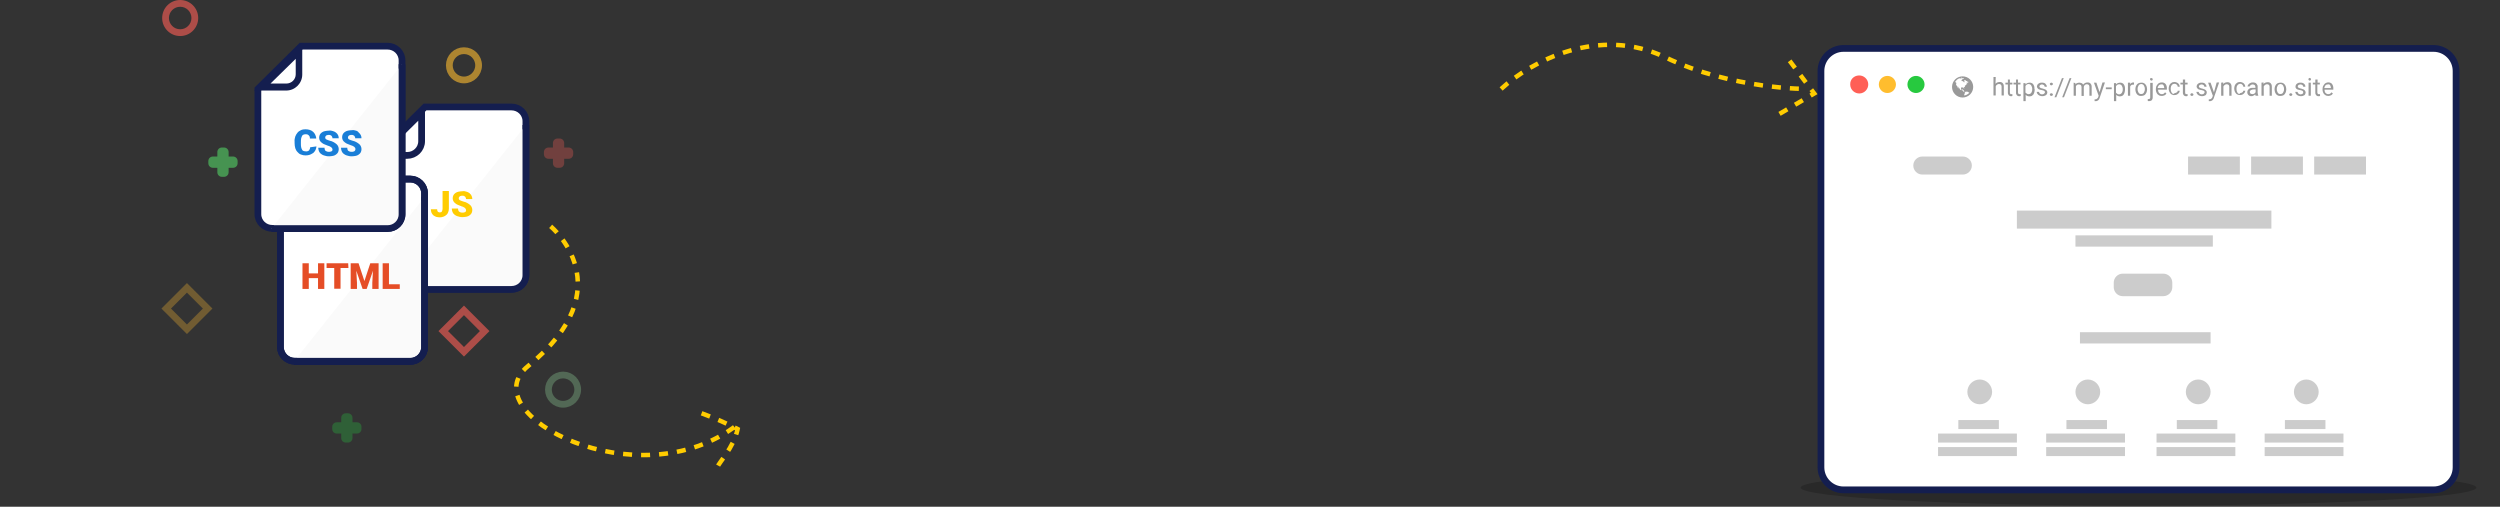 <?xml version="1.0" encoding="UTF-8"?>
<svg width="1110px" height="225px" viewBox="0 0 1110 225" version="1.1" xmlns="http://www.w3.org/2000/svg" xmlns:xlink="http://www.w3.org/1999/xlink">
<rect x="0" y="0" width="1110" height="225" fill="#333333" stroke="none"/>
<g id="Page-1" stroke="none" stroke-width="1" fill="none" fill-rule="evenodd">
<g id="hosting-publish" transform="translate(72, 0)">
<g id="Icons">
<g id="Icon_-_HTML_copy" transform="translate(96, 47)">
<path d="M20.7,0.5 L59.1,0.5 C62.6,0.5 65.5,3.3 65.5,6.8 L65.5,6.8 L65.5,75.1 C65.5,78.6 62.6,81.4 59.1,81.4 L59.1,81.4 L7.9,81.4 C4.4,81.4 1.5,78.6 1.5,75.1 L1.5,75.1 L1.5,19.5 L20.7,0.5 L20.7,0.5 Z" id="Bg" stroke="#141E4F" stroke-width="3" fill="#FFFFFF"></path>
<path d="M65.5,8.5 L65.5,75.2 C65.5,78.7 62.6,81.5 59.1,81.5 L59.1,81.5 L7.5,81.5" id="Shadow" stroke="#141E4F" stroke-width="3" fill="#FAFAFA"></path>
<path d="M19.2,3 L0,22 L12.8,22 C16.3,22 19.2,19.2 19.2,15.7 L19.2,15.7 L19.2,3 L19.2,3 Z" id="Corner" stroke="#141E4F" stroke-width="3" fill="#FFFFFF"></path>
<path d="M28.5,45.7 C28.5,46.1 28.4,46.5 28.2,46.9 C28,47.2 27.7,47.3 27.3,47.3 C27.1,47.3 27,47.3 26.8,47.2 C26.7,47.2 26.5,47.1 26.4,47 C26.3,46.9 26.2,46.7 26.2,46.6 C26.1,46.4 26.1,46.1 26.1,45.9 L23.3,45.9 C23.3,46.4 23.4,47 23.6,47.5 C23.8,47.9 24.1,48.3 24.4,48.6 C24.8,48.9 25.2,49.1 25.7,49.3 C26.2,49.4 26.8,49.5 27.3,49.5 C27.8,49.5 28.4,49.4 28.9,49.2 C29.4,49 29.8,48.8 30.2,48.4 C30.6,48.1 30.8,47.7 31,47.2 C31.2,46.7 31.3,46.2 31.3,45.6 L31.3,37.8 L28.5,37.8 L28.5,45.7 L28.5,45.7 L28.5,45.7 Z M38.9,46.7 C38.8,46.8 38.8,47 38.6,47.1 C38.5,47.2 38.3,47.3 38.1,47.3 C37.9,47.4 37.7,47.4 37.4,47.4 C37.1,47.4 36.8,47.4 36.5,47.3 C36.3,47.2 36.1,47.1 35.9,47 C35.7,46.9 35.6,46.7 35.5,46.4 C35.4,46.1 35.4,45.8 35.4,45.6 L32.6,45.6 C32.6,46 32.7,46.4 32.8,46.8 C32.9,47.2 33.1,47.5 33.3,47.8 C33.5,48.1 33.8,48.3 34.1,48.5 C34.4,48.7 34.7,48.9 35.1,49 C35.5,49.1 35.8,49.2 36.2,49.3 C36.6,49.4 37,49.4 37.4,49.4 C38,49.4 38.6,49.3 39.2,49.2 C39.7,49.1 40.1,48.9 40.5,48.6 C40.9,48.3 41.2,48 41.4,47.6 C41.6,47.2 41.7,46.7 41.7,46.2 C41.7,45.8 41.6,45.3 41.4,44.9 C41.2,44.5 41,44.2 40.6,43.9 C40.2,43.6 39.8,43.3 39.4,43.1 C38.9,42.8 38.3,42.6 37.8,42.5 C37.5,42.4 37.2,42.3 36.9,42.2 C36.7,42.1 36.4,42 36.2,41.9 C36,41.8 35.9,41.7 35.8,41.5 C35.7,41.4 35.7,41.2 35.7,41 C35.7,40.8 35.7,40.7 35.8,40.6 C35.9,40.5 36,40.3 36.1,40.2 C36.3,40.1 36.4,40 36.6,40 C36.8,39.9 37.1,39.9 37.3,39.9 C37.5,39.9 37.8,39.9 38,40 C38.2,40.1 38.4,40.2 38.5,40.3 C38.6,40.4 38.7,40.6 38.8,40.8 C38.9,41 38.9,41.2 38.9,41.4 L41.7,41.4 C41.7,40.4 41.3,39.5 40.5,38.8 C40.1,38.5 39.6,38.2 39.1,38.1 C38.5,37.9 38,37.8 37.4,37.9 C36.8,37.9 36.2,38 35.6,38.1 C35.1,38.2 34.6,38.4 34.2,38.7 C33.8,39 33.5,39.3 33.3,39.7 C33.1,40.1 33,40.6 33,41 C33,41.5 33.1,41.9 33.3,42.3 C33.5,42.7 33.8,43 34.2,43.3 C34.6,43.6 35,43.9 35.4,44 C35.9,44.2 36.4,44.4 36.9,44.6 C37.3,44.7 37.6,44.8 37.9,45 C38.1,45.1 38.3,45.2 38.5,45.4 C38.6,45.5 38.7,45.7 38.8,45.8 C38.9,46 38.9,46.1 38.9,46.3 C39,46.4 38.9,46.5 38.9,46.7 L38.9,46.7 Z" id="JS" fill="#FFCC01"></path>
</g>
<g id="Icon_-_HTML" transform="translate(52, 79)">
<path d="M19.7,0.5 L58.1,0.5 C61.6,0.5 64.5,3.3 64.5,6.8 L64.5,6.8 L64.5,75.1 C64.5,78.6 61.6,81.4 58.1,81.4 L58.1,81.4 L6.9,81.4 C3.4,81.4 0.5,78.6 0.5,75.1 L0.5,75.1 L0.5,19.5 L19.7,0.5 L19.7,0.5 Z" id="Bg-2" stroke="#141E4F" stroke-width="3" fill="#FFFFFF"></path>
<path d="M64.5,8.5 L64.5,75.2 C64.5,78.7 61.6,81.5 58.1,81.5 L58.1,81.5 L6.5,81.5" id="Shadow-2" stroke="#141E4F" stroke-width="3" fill="#FAFAFA"></path>
<path d="M19.7,0.5 L58.1,0.5 C61.6,0.5 64.5,3.3 64.5,6.8 L64.5,6.8 L64.5,75.1 C64.5,78.6 61.6,81.4 58.1,81.4 L58.1,81.4 L6.9,81.4 C3.4,81.4 0.5,78.6 0.5,75.1 L0.5,75.1 L0.5,19.5 L19.7,0.5 L19.7,0.5 Z" id="Border" stroke="#141E4F" stroke-width="3"></path>
<path d="M19.2,0 L0,19 L12.8,19 C16.3,19 19.2,16.2 19.2,12.7 L19.2,12.7 L19.2,0 L19.2,0 Z" id="Corner-2" stroke="#141E4F" stroke-width="3" fill="#FFFFFF"></path>
<path d="M20,37.9 L17.2,37.9 L17.2,42.4 L13.1,42.4 L13.1,37.9 L10.3,37.9 L10.3,49.3 L13.1,49.3 L13.1,44.5 L17.2,44.5 L17.2,49.3 L20,49.3 L20,37.9 L20,37.9 L20,37.9 Z M30.6,37.9 L21,37.9 L21,40 L24.4,40 L24.4,49.2 L27.2,49.2 L27.2,40 L30.7,40 L30.6,37.9 L30.6,37.9 L30.6,37.9 Z M31.7,37.9 L31.7,49.3 L34.5,49.3 L34.5,46.6 L34.2,41.2 L37,49.3 L38.8,49.3 L41.6,41.2 L41.3,46.6 L41.3,49.3 L44.1,49.3 L44.1,37.9 L40.4,37.9 L37.8,45.8 L35.2,37.9 L31.7,37.9 L31.7,37.9 Z M48.7,37.9 L45.9,37.9 L45.9,49.3 L53.5,49.3 L53.5,47.2 L48.7,47.2 L48.7,37.9 L48.7,37.9 L48.7,37.9 Z" id="HTML" fill="#E54D26"></path>
</g>
<g id="Icon_-_HTML_copy_2" transform="translate(40, 18)">
<path d="M21.7,2.5 L60.1,2.5 C63.6,2.5 66.5,5.3 66.5,8.8 L66.5,8.8 L66.5,77.1 C66.5,80.6 63.6,83.4 60.1,83.4 L60.1,83.4 L8.9,83.4 C5.4,83.4 2.5,80.6 2.5,77.1 L2.5,77.1 L2.5,21.5 L21.7,2.5 L21.7,2.5 Z" id="Bg-3" stroke="#141E4F" stroke-width="3" fill="#FFFFFF"></path>
<path d="M66.5,10.5 L66.5,77.2 C66.5,80.7 63.6,83.5 60.1,83.5 L60.1,83.5 L8.5,83.5" id="Shadow-3" stroke="#141E4F" stroke-width="3" fill="#FAFAFA"></path>
<g id="Corner-3">
<path d="M4.5,20.7 L20.8,4.6 L20.8,15.2 C20.8,18.3 18.3,20.8 15.2,20.8 L4.5,20.8 L4.5,20.7 Z" id="Shape" fill="#FFFFFF"></path>
<path d="M19.3,8.1 L19.3,15 L19.3,15 C19.3,17.3 17.4,19.1 15.1,19.1 L8.1,19.1 L19.3,8.1 L19.3,8.1 Z M22.3,0.9 L0.8,22.2 L15.1,22.2 L15.1,22.2 C19,22.2 22.2,19 22.2,15.1 L22.2,15.1 L22.2,0.9 L22.3,0.9 L22.3,0.9 Z" id="Shape" fill="#141E4F"></path>
</g>
<path d="M25.7,47.4 C25.7,47.9 25.5,48.4 25.2,48.8 C24.8,49.1 24.3,49.3 23.7,49.2 C23.4,49.2 23,49.1 22.7,49 C22.4,48.9 22.2,48.7 22.1,48.4 C21.9,48.1 21.8,47.7 21.7,47.3 C21.6,46.8 21.6,46.3 21.6,45.7 L21.6,45.1 C21.6,44.6 21.6,44.1 21.7,43.5 C21.8,43.1 21.9,42.8 22.1,42.4 C22.2,42.1 22.5,41.9 22.7,41.8 C23,41.7 23.3,41.6 23.6,41.6 C23.9,41.6 24.2,41.6 24.5,41.7 C24.7,41.8 24.9,41.9 25.1,42.1 C25.3,42.3 25.4,42.5 25.5,42.7 C25.6,43 25.6,43.3 25.6,43.5 L28.4,43.5 C28.4,42.9 28.2,42.4 28,41.9 C27.8,41.4 27.5,41 27.1,40.6 C26.7,40.2 26.2,39.9 25.6,39.7 C25,39.5 24.3,39.4 23.6,39.4 C22.9,39.4 22.2,39.5 21.6,39.8 C21,40.1 20.5,40.4 20.1,40.9 C19.7,41.4 19.3,42 19.1,42.6 C18.9,43.3 18.7,44.1 18.8,44.9 L18.8,45.5 C18.8,46.3 18.9,47.1 19.1,47.8 C19.3,48.4 19.6,49 20.1,49.5 C20.5,50 21,50.4 21.6,50.6 C22.3,50.9 23,51 23.7,51 C24.4,51 25,50.9 25.6,50.7 C26.1,50.5 26.6,50.2 27.1,49.9 C27.5,49.6 27.8,49.1 28.1,48.6 C28.3,48.1 28.5,47.5 28.5,47 L25.7,47.4 L25.7,47.4 L25.7,47.4 Z M35.6,48.7 C35.5,48.8 35.5,49 35.3,49.1 C35.2,49.2 35,49.3 34.8,49.3 C34.6,49.4 34.4,49.4 34.1,49.4 C33.8,49.4 33.5,49.4 33.2,49.3 C33,49.2 32.8,49.1 32.6,49 C32.4,48.9 32.3,48.7 32.2,48.4 C32.1,48.1 32.1,47.8 32.1,47.6 L29.3,47.6 C29.3,48 29.4,48.4 29.5,48.8 C29.6,49.2 29.8,49.5 30,49.8 C30.2,50.1 30.5,50.3 30.8,50.5 C31.1,50.7 31.4,50.9 31.8,51 C32.2,51.1 32.5,51.2 32.9,51.3 C33.3,51.4 33.7,51.4 34.1,51.4 C34.7,51.4 35.3,51.3 35.9,51.2 C36.4,51.1 36.8,50.9 37.2,50.6 C37.6,50.3 37.9,50 38.1,49.6 C38.3,49.2 38.4,48.7 38.4,48.2 C38.4,47.8 38.3,47.3 38.1,46.9 C37.9,46.5 37.7,46.2 37.3,45.9 C36.9,45.6 36.5,45.3 36.1,45.1 C35.6,44.8 35,44.6 34.5,44.5 C34.2,44.4 33.9,44.3 33.6,44.2 C33.4,44.1 33.1,44 32.9,43.9 C32.7,43.8 32.6,43.7 32.5,43.5 C32.4,43.4 32.4,43.2 32.4,43 C32.4,42.8 32.4,42.7 32.5,42.6 C32.6,42.5 32.7,42.3 32.8,42.2 C33,42.1 33.1,42 33.3,42 C33.5,41.9 33.8,41.9 34,41.9 C34.2,41.9 34.5,41.9 34.7,42 C34.9,42.1 35.1,42.2 35.2,42.3 C35.3,42.4 35.4,42.6 35.5,42.8 C35.6,43 35.6,43.2 35.6,43.4 L38.4,43.4 C38.4,42.9 38.3,42.4 38.1,42 C37.9,41.6 37.6,41.2 37.2,40.9 C36.8,40.6 36.3,40.3 35.8,40.2 C35.2,40 34.7,39.9 34.1,40 C33.5,40 32.9,40.1 32.3,40.2 C31.8,40.3 31.3,40.5 30.9,40.8 C30.5,41.1 30.2,41.4 30,41.8 C29.8,42.2 29.7,42.7 29.7,43.1 C29.7,43.6 29.8,44 30,44.4 C30.2,44.8 30.5,45.1 30.9,45.4 C31.3,45.7 31.7,46 32.1,46.1 C32.6,46.3 33.1,46.5 33.6,46.7 C34,46.8 34.3,46.9 34.6,47.1 C34.8,47.2 35,47.3 35.2,47.5 C35.3,47.6 35.4,47.8 35.5,47.9 C35.6,48.1 35.6,48.2 35.6,48.4 C35.7,48.4 35.6,48.5 35.6,48.7 L35.6,48.7 Z M45.7,48.7 C45.6,48.8 45.6,49 45.4,49.1 C45.3,49.2 45.1,49.3 44.9,49.3 C44.7,49.4 44.5,49.4 44.2,49.4 C43.9,49.4 43.6,49.4 43.3,49.3 C43.1,49.2 42.9,49.1 42.7,49 C42.5,48.9 42.4,48.7 42.3,48.4 C42.2,48.1 42.2,47.8 42.2,47.6 L39.4,47.6 C39.4,48 39.5,48.4 39.6,48.8 C39.7,49.2 39.9,49.5 40.1,49.8 C40.3,50.1 40.6,50.3 40.9,50.5 C41.2,50.7 41.5,50.9 41.9,51 C42.3,51.1 42.6,51.2 43,51.3 C43.4,51.4 43.8,51.4 44.2,51.4 C44.8,51.4 45.4,51.3 46,51.2 C46.5,51.1 46.9,50.9 47.3,50.6 C47.7,50.3 48,50 48.2,49.6 C48.4,49.2 48.5,48.7 48.5,48.2 C48.5,47.8 48.4,47.3 48.2,46.9 C48,46.5 47.8,46.2 47.4,45.9 C47,45.6 46.6,45.3 46.2,45.1 C45.7,44.8 45.1,44.6 44.6,44.5 C44.3,44.4 44,44.3 43.7,44.2 C43.5,44.1 43.2,44 43,43.9 C42.8,43.8 42.7,43.7 42.6,43.5 C42.5,43.4 42.5,43.2 42.5,43 C42.5,42.8 42.5,42.7 42.6,42.6 C42.7,42.5 42.8,42.3 42.9,42.2 C43.1,42.1 43.2,42 43.4,42 C43.6,41.9 43.9,41.9 44.1,41.9 C44.3,41.9 44.6,41.9 44.8,42 C45,42.1 45.2,42.2 45.3,42.3 C45.4,42.4 45.5,42.6 45.6,42.8 C45.7,43 45.7,43.2 45.7,43.4 L48.5,43.4 C48.5,42.9 48.4,42.4 48.2,42 C48,41.6 47.7,41.2 47.3,40.9 C47,40.4 46.5,40.1 46,40 C45.4,39.8 44.9,39.7 44.3,39.8 C43.7,39.8 43.1,39.9 42.5,40 C42,40.1 41.5,40.3 41.1,40.6 C40.7,40.9 40.4,41.2 40.2,41.6 C40,42 39.9,42.5 39.9,42.9 C39.9,43.4 40,43.8 40.2,44.2 C40.4,44.6 40.7,44.9 41.1,45.2 C41.5,45.5 41.9,45.8 42.3,45.9 C42.8,46.1 43.3,46.3 43.8,46.5 C44.2,46.6 44.5,46.7 44.8,46.9 C45,47 45.2,47.1 45.4,47.3 C45.5,47.4 45.6,47.6 45.7,47.7 C45.8,47.9 45.8,48 45.8,48.2 C45.8,48.4 45.8,48.5 45.7,48.7 L45.7,48.7 Z" id="CSS" fill="#197ED7"></path>
</g>
<g id="BG-4" opacity="0.6">
<path d="M84.5,187.5 L84.5,185.5 C84.5,184.4 83.6,183.5 82.5,183.5 L81.5,183.5 C80.4,183.5 79.5,184.4 79.5,185.5 L79.5,187.5 L77.5,187.5 C76.4,187.5 75.5,188.4 75.5,189.5 L75.5,190.5 C75.5,191.6 76.4,192.5 77.5,192.5 L79.5,192.5 L79.5,194.5 C79.5,195.6 80.4,196.5 81.5,196.5 L82.5,196.5 C83.6,196.5 84.5,195.6 84.5,194.5 L84.5,192.5 L86.5,192.5 C87.6,192.5 88.5,191.6 88.5,190.5 L88.5,189.5 C88.5,188.4 87.6,187.5 86.5,187.5 L84.5,187.5 Z" id="X" fill="#27C93F" opacity="0.5"></path>
<polygon id="Shape" stroke="#FF5F56" stroke-width="3" points="124.8 147 134 137.8 143.2 147 134 156.2"></polygon>
<polygon id="Rectangle_1_copy" stroke="#FFBD2E" stroke-width="3" opacity="0.5" points="1.8 137 11 127.8 20.2 137 11 146.2"></polygon>
<path d="M178.5,65.5 L178.5,63.5 C178.5,62.4 177.6,61.5 176.5,61.5 L175.5,61.5 C174.4,61.5 173.5,62.4 173.5,63.5 L173.5,65.5 L171.5,65.5 C170.4,65.5 169.5,66.4 169.5,67.5 L169.5,68.5 C169.5,69.6 170.4,70.5 171.5,70.5 L173.5,70.5 L173.5,72.5 C173.5,73.6 174.4,74.5 175.5,74.5 L176.5,74.5 C177.6,74.5 178.5,73.6 178.5,72.5 L178.5,70.5 L180.5,70.5 C181.6,70.5 182.5,69.6 182.5,68.5 L182.5,67.5 C182.5,66.4 181.6,65.5 180.5,65.5 L178.5,65.5 Z" id="X_copy_6" fill="#FF5F56" opacity="0.5"></path>
<path d="M29.5,69.5 L29.5,67.5 C29.5,66.4 28.6,65.5 27.5,65.5 L26.5,65.5 C25.4,65.5 24.5,66.4 24.5,67.5 L24.5,69.5 L22.5,69.5 C21.4,69.5 20.5,70.4 20.5,71.5 L20.5,72.5 C20.5,73.6 21.4,74.5 22.5,74.5 L24.5,74.5 L24.5,76.5 C24.5,77.6 25.4,78.5 26.5,78.5 L27.5,78.5 C28.6,78.5 29.5,77.6 29.5,76.5 L29.5,74.5 L31.5,74.5 C32.6,74.5 33.5,73.6 33.5,72.5 L33.5,71.5 C33.5,70.4 32.6,69.5 31.5,69.5 L29.5,69.5 Z" id="X_copy_7" fill="#53D466"></path>
<circle id="Oval" stroke="#98E5A3" stroke-width="3" opacity="0.5" cx="178" cy="173" r="6.5"></circle>
<path d="M16,8 C16,3.582 12.418,0 8,0 C3.582,0 0,3.582 0,8 C0,12.418 3.582,16 8,16 C12.418,16 16,12.418 16,8 Z M3,8 C3,5.239 5.239,3 8,3 C10.761,3 13,5.239 13,8 C13,10.761 10.761,13 8,13 C5.239,13 3,10.761 3,8 Z" id="Oval" fill="#FF5F56"></path>
<circle id="Oval" stroke="#FFBD2E" stroke-width="3" cx="134" cy="29" r="6.5"></circle>
</g>
</g>
<g id="Browser" transform="translate(727, 21)">
<g id="BG-5">
<ellipse id="Shadow_copy" fill="#000000" opacity="0.2" cx="150.5" cy="195.5" rx="150" ry="8"></ellipse>
<path d="M19.5,0.5 L281.5,0.5 C287,0.5 291.5,5 291.5,10.5 L291.5,186.5 C291.5,192 287,196.5 281.5,196.5 L19.5,196.5 C14,196.5 9.5,192 9.5,186.5 L9.5,10.5 C9.5,5 14,0.5 19.5,0.5 L19.5,0.5 Z" id="Rounded_Rectangle_1" stroke="#141E4F" stroke-width="3" fill="#FFFFFF"></path>
</g>
<g id="Website" transform="translate(50, 48)" fill="#CCCCCC">
<path d="M4.5,0.5 L22.5,0.5 C24.7,0.5 26.5,2.3 26.5,4.5 L26.5,4.5 C26.5,6.7 24.7,8.5 22.5,8.5 L4.5,8.5 C2.3,8.5 0.5,6.7 0.5,4.5 L0.5,4.5 C0.5,2.3 2.3,0.5 4.5,0.5 L4.5,0.5 Z" id="Rounded_Rectangle_2"></path>
<path d="M93.5,52.5 L111.5,52.5 C113.7,52.5 115.5,54.3 115.5,56.5 L115.5,58.5 C115.5,60.7 113.7,62.5 111.5,62.5 L93.5,62.5 C91.3,62.5 89.5,60.7 89.5,58.5 L89.5,56.5 C89.5,54.3 91.3,52.5 93.5,52.5 L93.5,52.5 Z" id="Rounded_Rectangle_2_copy_6"></path>
<rect id="Rounded_Rectangle_2_copy" x="178.5" y="0.5" width="23" height="8"></rect>
<rect id="Rounded_Rectangle_2_copy_2" x="150.5" y="0.5" width="23" height="8"></rect>
<rect id="Rounded_Rectangle_2_copy_3" x="122.5" y="0.5" width="23" height="8"></rect>
<rect id="Rounded_Rectangle_2_copy_4" x="46.5" y="24.5" width="113" height="8"></rect>
<rect id="Rounded_Rectangle_2_copy_11" x="74.5" y="78.5" width="58" height="5"></rect>
<rect id="Rounded_Rectangle_2_copy_5" x="72.5" y="35.5" width="61" height="5"></rect>
<g id="Group" transform="translate(11, 99)">
<g>
<rect id="Rounded_Rectangle_2_copy_8" x="9.5" y="18.5" width="18" height="4"></rect>
<rect id="Rounded_Rectangle_2_copy_9" x="0.5" y="24.5" width="35" height="4"></rect>
<rect id="Rounded_Rectangle_2_copy_10" x="0.5" y="30.5" width="35" height="4"></rect>
<path d="M19,0.5 L19,0.5 C22,0.5 24.5,3 24.5,6 L24.5,6 C24.5,9 22,11.5 19,11.5 L19,11.5 C16,11.5 13.5,9 13.5,6 L13.5,6 C13.5,3 16,0.5 19,0.5 L19,0.5 Z" id="Rounded_Rectangle_2_copy_7"></path>
</g>
<g id="Group_2_copy_2" transform="translate(48, 0)">
<rect id="Rounded_Rectangle_2_copy_8-2" x="9.5" y="18.5" width="18" height="4"></rect>
<rect id="Rounded_Rectangle_2_copy_9-2" x="0.5" y="24.5" width="35" height="4"></rect>
<rect id="Rounded_Rectangle_2_copy_10-2" x="0.5" y="30.5" width="35" height="4"></rect>
<path d="M19,0.5 L19,0.5 C22,0.5 24.5,3 24.5,6 L24.5,6 C24.5,9 22,11.5 19,11.5 L19,11.5 C16,11.5 13.5,9 13.5,6 L13.5,6 C13.5,3 16,0.5 19,0.5 L19,0.5 Z" id="Rounded_Rectangle_2_copy_7-2"></path>
</g>
<g id="Group_2_copy_3" transform="translate(97, 0)">
<rect id="Rounded_Rectangle_2_copy_8-3" x="9.5" y="18.5" width="18" height="4"></rect>
<rect id="Rounded_Rectangle_2_copy_9-3" x="0.5" y="24.5" width="35" height="4"></rect>
<rect id="Rounded_Rectangle_2_copy_10-3" x="0.5" y="30.5" width="35" height="4"></rect>
<path d="M19,0.5 L19,0.5 C22,0.5 24.5,3 24.5,6 L24.5,6 C24.5,9 22,11.5 19,11.5 L19,11.5 C16,11.5 13.5,9 13.5,6 L13.5,6 C13.5,3 16,0.5 19,0.5 L19,0.5 Z" id="Rounded_Rectangle_2_copy_7-3"></path>
</g>
<g id="Group_2_copy_4" transform="translate(145, 0)">
<rect id="Rounded_Rectangle_2_copy_8-4" x="9.5" y="18.5" width="18" height="4"></rect>
<rect id="Rounded_Rectangle_2_copy_9-4" x="0.5" y="24.5" width="35" height="4"></rect>
<rect id="Rounded_Rectangle_2_copy_10-4" x="0.5" y="30.5" width="35" height="4"></rect>
<path d="M19,0.5 L19,0.5 C22,0.5 24.5,3 24.5,6 L24.5,6 C24.5,9 22,11.5 19,11.5 L19,11.5 C16,11.5 13.5,9 13.5,6 L13.5,6 C13.5,3 16,0.5 19,0.5 L19,0.5 Z" id="Rounded_Rectangle_2_copy_7-4"></path>
</g>
</g>
</g>
<g id="Actions" transform="translate(22, 12)">
<path d="M4.3,0.5 C6.5,0.4 8.4,2.1 8.5,4.3 C8.6,6.5 6.9,8.4 4.7,8.5 C2.5,8.6 0.6,6.9 0.5,4.7 L0.5,4.5 C0.4,2.3 2.1,0.6 4.3,0.5 L4.3,0.5 L4.3,0.5 Z" id="Shape" fill="#FF5F56"></path>
<circle id="Ellipse_1_copy" fill="#FFBD2E" cx="17" cy="4.5" r="3.8"></circle>
<circle id="Ellipse_1_copy_2" fill="#27C93F" cx="29.7" cy="4.5" r="3.8"></circle>
</g>
<path d="M72.4,12.9 C69.8,12.9 67.7,15 67.7,17.6 C67.7,20.2 69.8,22.3 72.4,22.3 C75,22.3 77.1,20.2 77.1,17.6 L77.1,17.6 C77.1,15 75,12.9 72.4,12.9 L72.4,12.9 Z M74.1,16.1 C74.2,16 74.3,16 74.4,16 C74.5,16 74.5,16 74.4,16.1 L74.3,16.1 C74.4,16.1 74.4,16.1 74.4,16.2 C74.6,16.3 74.3,16.4 74.2,16.4 C74.3,16.4 74.1,16.5 74.1,16.5 C74,16.5 74,16.5 73.9,16.6 C73.9,16.7 73.9,16.8 73.8,16.8 C73.8,16.9 73.6,16.8 73.6,16.9 C73.7,17 73.5,17.1 73.5,17 L73.4,17.1 L73.4,17.2 L73.5,17.3 C73.5,17.3 73.5,17.4 73.4,17.4 C73.4,17.5 73.4,17.6 73.3,17.6 C73.2,17.6 73.2,17.7 73.1,17.7 C73,17.8 72.9,18 73.1,18 L73.1,18.2 C73.1,18.3 73.1,18.5 73,18.4 C72.9,18.3 72.9,18.2 72.9,18.1 C72.9,18 72.9,18 72.8,17.9 C72.7,18 72.7,17.9 72.6,17.9 C72.5,17.9 72.5,17.9 72.4,17.8 C72.3,17.9 72.2,17.9 72.2,17.7 L72.2,17.8 C72.2,17.9 72.1,17.9 72.1,17.8 L71.8,17.8 L71.9,17.8 C71.9,17.9 71.8,17.8 71.8,17.9 L71.7,18 L71.7,18.5 C71.7,18.7 71.8,18.8 71.9,18.9 L72.2,18.9 C72.3,18.9 72.3,18.8 72.3,18.7 C72.3,18.6 72.4,18.6 72.5,18.6 C72.8,18.6 72.6,18.8 72.5,18.9 L72.5,19.1 L72.6,19.1 C72.6,19.1 72.6,19.1 72.6,19 C72.6,19.1 72.7,19.1 72.8,19 L72.8,19 C72.9,19.1 72.9,19.1 73,19.2 C73,19.3 73.1,19.4 73,19.4 C72.9,19.4 73,19.6 73,19.6 C73,19.7 73.2,19.8 73.3,19.7 L73.3,19.7 C73.3,19.8 73.3,19.8 73.2,19.9 C73.1,19.9 73,19.8 73,19.7 C73,19.7 73,19.7 72.9,19.8 C72.8,19.7 72.7,19.7 72.7,19.6 C72.6,19.5 72.6,19.4 72.6,19.3 C72.5,19.3 72.4,19.3 72.3,19.2 C72.2,19.1 72.1,19 72,19 L71.7,19 C71.6,19 71.5,18.9 71.5,18.9 C71.4,18.9 71.3,18.8 71.2,18.7 C71.2,18.6 71.2,18.5 71.1,18.4 C71,18.3 71,18.2 70.9,18.2 C71,18.2 70.8,18 70.8,18 C70.7,17.9 70.6,17.7 70.5,17.6 C70.5,17.6 70.4,17.5 70.3,17.5 C70.3,17.6 70.3,17.6 70.4,17.7 C70.4,17.8 70.5,17.8 70.5,17.9 C70.6,18 70.6,18.1 70.6,18.3 C70.5,18.3 70.5,18.2 70.5,18.2 C70.4,18.2 70.4,18.1 70.3,18 L70.3,18 C70.3,17.9 70.1,17.8 70.2,17.7 C70.1,17.6 70.1,17.5 70.1,17.4 C70,17.3 70,17.3 69.9,17.2 C69.8,17.1 69.7,17 69.7,16.9 C69.6,16.9 69.5,16.6 69.5,16.6 L69.5,16.6 L69.5,16.6 C69.5,16.4 69.5,16.3 69.6,16.1 C69.5,16.1 69.5,15.9 69.5,15.9 C69.5,15.9 69.6,15.9 69.6,16 L69.7,15.9 C69.7,15.8 69.6,15.8 69.6,15.8 L69.3,15.6 L69.3,15.5 L69.3,15.5 C69.2,15.6 69.2,15.4 69.2,15.4 C69.2,15.4 69.1,15.4 69.1,15.3 C69.5,14.7 70,14.3 70.5,13.9 L70.6,13.9 C70.7,13.9 70.8,14 70.8,14.1 L70.8,14 L70.9,13.9 L71.1,13.9 C71.1,13.8 71,13.8 71,13.7 L71,13.7 L70.7,13.7 C70.6,13.7 70.6,13.8 70.6,13.8 C70.6,13.8 70.6,13.8 70.5,13.8 C70.7,13.7 70.9,13.6 71.1,13.6 L71.2,13.7 L71.2,13.8 C71.3,13.9 71.4,13.9 71.5,13.8 L71.7,13.8 C71.7,13.9 71.8,13.9 71.8,14 L71.8,13.8 C71.8,13.8 71.9,13.7 72,13.7 C72,13.7 72,13.6 71.9,13.6 C71.8,13.6 71.6,13.5 71.7,13.4 L71.9,13.4 C72,13.4 72,13.5 72,13.6 L72.2,13.7 L72.3,13.6 C72.3,13.6 72.4,13.7 72.4,13.8 C72.5,14 72.6,13.6 72.7,13.7 C72.6,13.7 72.8,13.6 72.9,13.6 C72.9,13.6 73,13.8 72.9,13.8 C73,13.9 73,14 72.8,14 C72.7,14 72.6,13.9 72.5,14 C72.4,14.1 72.4,14.2 72.4,14.2 C72.3,14.3 72.2,14.3 72.1,14.3 C72.1,14.4 72.1,14.4 72,14.5 L71.9,14.6 L71.9,14.8 C72,14.8 72.1,15 72,15 L72.4,15 C72.5,15 72.6,15.1 72.6,15.2 L72.8,15.2 C72.9,15.2 72.9,15.3 72.9,15.4 C72.9,15.5 73,15.6 73.1,15.6 C73.1,15.6 73.3,15.5 73.2,15.5 C73.1,15.5 73.1,15.4 73.1,15.3 C73.2,15.3 73.2,15.2 73.3,15.1 C73.4,15 73.1,15 73.1,14.9 C73.1,14.9 73.2,14.8 73.2,14.7 C73.2,14.6 73.1,14.5 73.2,14.5 C73.3,14.5 73.5,14.5 73.6,14.6 C73.7,14.6 73.8,14.7 73.8,14.7 L73.8,14.7 C73.9,14.7 73.9,14.8 73.8,14.9 C73.9,14.9 74,15 73.9,15 L74,15 L74.1,15 C74.1,14.9 74.2,14.9 74.2,14.9 L74.3,15 L74.4,15.1 C74.4,15.2 74.5,15.3 74.6,15.3 C74.7,15.3 74.8,15.2 74.8,15.3 C74.8,15.3 74.8,15.3 74.8,15.2 C74.8,15.3 74.9,15.4 75,15.4 L75,15.5 C74.9,15.5 74.9,15.6 74.8,15.6 C74.7,15.6 74.7,15.7 74.7,15.8 C74.6,15.7 74.5,15.7 74.4,15.7 C74.3,15.7 74.2,15.7 74.1,15.8 C74.1,16 74.1,16 74.1,16.1 C74,16.1 74,16.2 74,16.2 C74,16.1 74,16.1 74.1,16.1 L74.1,16.1 L74.1,16.1 Z M73.1,21.4 C73.1,21.4 73.1,21.3 73.1,21.4 C73.1,21.2 73.2,21.1 73.2,21 C73.1,21 73.1,20.9 73.1,20.8 L73.1,20.8 C73.1,20.7 73.2,20.6 73.3,20.6 C73.4,20.5 73.4,20.4 73.4,20.3 C73.4,20.2 73.4,20 73.3,19.9 C73.3,19.9 73.4,19.9 73.4,20 C73.4,20 73.4,19.9 73.5,19.9 L73.6,19.8 C73.7,19.8 73.8,19.6 73.9,19.7 L73.9,19.9 C73.9,19.8 73.9,19.8 74,19.7 C74.1,19.6 74.2,19.7 74.3,19.7 C74.4,19.7 74.5,19.8 74.5,19.8 L74.6,19.7 C74.7,19.7 74.8,19.7 74.8,19.8 C74.9,19.8 75,19.9 75,20 C75.1,20 75.1,20 75.2,20.1 C75.3,20.1 75.3,20.1 75.4,20.2 C74.7,20.9 73.9,21.3 73.1,21.4 L73.1,21.4 L73.1,21.4 Z M87.1,13.2 L86.1,13.2 L86.1,21.4 L87.1,21.4 L87.1,17.3 C87.2,17 87.4,16.8 87.7,16.6 C87.9,16.4 88.2,16.3 88.5,16.3 C88.7,16.3 88.8,16.3 89,16.4 C89.1,16.4 89.3,16.5 89.4,16.6 C89.5,16.7 89.6,16.8 89.6,17 C89.7,17.2 89.7,17.4 89.7,17.6 L89.7,21.4 L90.7,21.4 L90.7,17.6 C90.7,17.3 90.7,16.9 90.6,16.6 C90.5,16.4 90.4,16.1 90.2,15.9 C90,15.7 89.8,15.6 89.6,15.5 C89.4,15.4 89.1,15.4 88.8,15.4 C88.5,15.4 88.1,15.5 87.8,15.6 C87.5,15.7 87.3,15.9 87,16.2 L87.1,13.2 L87.1,13.2 L87.1,13.2 Z M92.5,14.3 L92.5,15.7 L91.4,15.7 L91.4,16.5 L92.5,16.5 L92.5,20.1 C92.5,20.3 92.5,20.6 92.6,20.8 C92.7,21 92.8,21.1 92.9,21.3 C93,21.4 93.2,21.5 93.3,21.6 C93.5,21.7 93.6,21.7 93.8,21.7 L94.2,21.7 C94.3,21.7 94.4,21.6 94.5,21.6 L94.5,20.8 L94.3,20.8 L94,20.8 L93.8,20.8 C93.7,20.8 93.6,20.8 93.6,20.7 C93.5,20.6 93.5,20.6 93.5,20.5 C93.5,20.4 93.4,20.3 93.4,20.1 L93.4,16.5 L94.5,16.5 L94.5,15.7 L93.4,15.7 L93.4,14.3 L92.5,14.3 L92.5,14.3 L92.5,14.3 Z M96.1,14.3 L96.1,15.7 L95,15.7 L95,16.5 L96.1,16.5 L96.1,20.1 C96.1,20.3 96.1,20.6 96.2,20.8 C96.3,21 96.4,21.1 96.5,21.3 C96.6,21.4 96.8,21.5 96.9,21.6 C97.1,21.7 97.2,21.7 97.4,21.7 L97.9,21.7 C98,21.7 98.1,21.6 98.2,21.6 L98.2,20.8 L98,20.8 L97.7,20.8 L97.5,20.8 C97.4,20.8 97.4,20.8 97.3,20.7 L97.1,20.5 C97.1,20.4 97,20.3 97,20.1 L97,16.5 L98.1,16.5 L98.1,15.7 L97,15.7 L97,14.3 L96.1,14.3 L96.1,14.3 L96.1,14.3 Z M104.3,18.6 C104.3,18.2 104.3,17.8 104.2,17.4 C104.1,17.1 104,16.8 103.8,16.5 C103.6,16.2 103.4,16 103.1,15.9 C102.8,15.7 102.5,15.7 102.1,15.7 C101.8,15.7 101.4,15.8 101.1,15.9 C100.8,16 100.6,16.2 100.4,16.5 L100.3,15.9 L99.4,15.9 L99.4,23.9 L100.4,23.9 L100.4,21.1 C100.6,21.3 100.8,21.5 101.1,21.6 C101.4,21.7 101.7,21.8 102.1,21.8 C102.4,21.8 102.8,21.7 103.1,21.6 C103.4,21.4 103.6,21.2 103.8,21 C104,20.7 104.1,20.4 104.2,20.1 C104.3,19.7 104.4,19.3 104.4,18.9 L104.4,18.6 L104.3,18.6 Z M103.3,18.7 C103.3,19 103.3,19.3 103.2,19.5 C103.1,19.7 103,20 102.9,20.2 C102.6,20.6 102.2,20.8 101.7,20.8 C101.5,20.8 101.4,20.8 101.2,20.7 C101.1,20.7 100.9,20.6 100.8,20.5 C100.7,20.4 100.6,20.3 100.5,20.3 C100.4,20.2 100.3,20.1 100.3,20 L100.3,17.2 C100.4,17.1 100.4,17 100.5,16.9 C100.6,16.8 100.7,16.7 100.8,16.6 C100.9,16.5 101,16.5 101.2,16.4 C101.3,16.4 101.5,16.3 101.7,16.3 C101.9,16.3 102.2,16.4 102.4,16.5 C102.6,16.6 102.8,16.8 102.9,17 C103,17.2 103.1,17.4 103.2,17.7 C103.3,18 103.3,18.2 103.3,18.5 L103.3,18.7 L103.3,18.7 L103.3,18.7 Z M108.8,20.3 C108.7,20.4 108.7,20.5 108.6,20.6 C108.5,20.7 108.4,20.7 108.2,20.8 C108,20.8 107.8,20.9 107.7,20.9 C107.5,20.9 107.4,20.9 107.2,20.8 C107,20.8 106.9,20.7 106.8,20.6 C106.7,20.5 106.6,20.4 106.5,20.3 C106.4,20.1 106.4,20 106.3,19.8 L105.3,19.8 C105.3,20 105.4,20.3 105.5,20.5 C105.6,20.7 105.8,20.9 106,21.1 C106.2,21.3 106.5,21.4 106.7,21.5 C107,21.6 107.4,21.7 107.7,21.7 C108,21.7 108.3,21.7 108.6,21.6 C108.9,21.5 109.1,21.4 109.3,21.3 C109.5,21.2 109.6,21 109.8,20.8 C109.9,20.6 110,20.3 110,20.1 C110,19.9 110,19.7 109.9,19.5 C109.8,19.3 109.7,19.1 109.5,19 C109.3,18.8 109.1,18.7 108.8,18.6 C108.5,18.5 108.2,18.4 107.9,18.3 C107.7,18.3 107.4,18.2 107.2,18.1 C107.1,18.1 106.9,18 106.8,17.9 C106.7,17.8 106.6,17.8 106.6,17.7 C106.6,17.6 106.5,17.5 106.5,17.4 C106.5,17.3 106.5,17.2 106.6,17.1 C106.6,17 106.7,16.9 106.8,16.8 C106.9,16.7 107,16.7 107.1,16.6 C107.3,16.5 107.5,16.5 107.6,16.5 C107.8,16.5 108,16.5 108.1,16.6 C108.2,16.7 108.4,16.7 108.5,16.8 C108.6,16.9 108.7,17 108.7,17.1 C108.8,17.2 108.8,17.3 108.8,17.5 L109.8,17.5 C109.8,17.3 109.8,17 109.6,16.8 C109.5,16.6 109.3,16.4 109.2,16.2 C109,16 108.8,15.9 108.5,15.8 C108.2,15.7 107.9,15.7 107.6,15.7 C107.3,15.7 107,15.7 106.7,15.8 C106.5,15.9 106.2,16 106,16.2 C105.8,16.3 105.7,16.5 105.6,16.7 C105.5,16.9 105.4,17.1 105.4,17.4 C105.4,17.6 105.4,17.8 105.6,18 C105.7,18.2 105.8,18.3 106,18.5 C106.2,18.6 106.4,18.8 106.7,18.8 C107,18.9 107.3,19 107.6,19 C107.8,19.1 108.1,19.1 108.3,19.2 C108.4,19.3 108.6,19.3 108.7,19.4 C108.8,19.5 108.9,19.6 108.9,19.7 C108.9,19.8 108.9,19.9 109,20 C108.9,20.1 108.9,20.2 108.8,20.3 L108.8,20.3 L108.8,20.3 Z M111.3,21.4 C111.4,21.5 111.6,21.6 111.8,21.6 C112,21.6 112.1,21.5 112.3,21.4 C112.4,21.3 112.5,21.1 112.5,21 C112.5,20.8 112.4,20.7 112.3,20.6 C112.2,20.5 112,20.4 111.8,20.4 C111.6,20.4 111.5,20.4 111.3,20.6 C111.2,20.7 111.1,20.9 111.1,21 C111.2,21.1 111.2,21.3 111.3,21.4 L111.3,21.4 L111.3,21.4 Z M111.3,16.7 C111.4,16.8 111.6,16.9 111.8,16.9 C112,16.9 112.1,16.8 112.3,16.7 C112.4,16.6 112.5,16.4 112.5,16.3 C112.5,16.1 112.4,16 112.3,15.9 C112.2,15.8 112,15.7 111.8,15.7 C111.6,15.7 111.5,15.8 111.3,15.9 C111.2,16 111.1,16.2 111.1,16.3 C111.2,16.4 111.2,16.5 111.3,16.7 L111.3,16.7 L111.3,16.7 Z M117.3,13.7 L116.5,13.7 L113.2,22.2 L114,22.2 L117.3,13.7 L117.3,13.7 Z M120.7,13.7 L119.9,13.7 L116.6,22.2 L117.4,22.2 L120.7,13.7 L120.7,13.7 Z M121.7,15.7 L121.7,21.5 L122.7,21.5 L122.7,17.3 C122.9,16.8 123.5,16.4 124,16.5 C124.2,16.5 124.3,16.5 124.5,16.6 C124.6,16.6 124.8,16.7 124.9,16.8 C125,16.9 125.1,17 125.1,17.2 C125.2,17.4 125.2,17.6 125.2,17.8 L125.2,21.6 L126.2,21.6 L126.2,17.7 C126.2,17.5 126.3,17.4 126.3,17.2 C126.4,17.1 126.5,16.9 126.6,16.8 C126.7,16.7 126.9,16.6 127,16.5 C127.2,16.4 127.4,16.4 127.5,16.4 C127.7,16.4 127.8,16.4 128,16.5 C128.1,16.5 128.3,16.6 128.4,16.7 C128.5,16.8 128.6,16.9 128.6,17.1 C128.7,17.3 128.7,17.5 128.7,17.7 L128.7,21.5 L129.7,21.5 L129.7,17.7 C129.7,17.4 129.7,17.1 129.6,16.8 C129.5,16.6 129.4,16.3 129.2,16.1 C129,15.9 128.8,15.8 128.6,15.7 C128.3,15.6 128.1,15.6 127.8,15.6 C127.4,15.6 127,15.7 126.7,15.9 C126.4,16.1 126.1,16.3 125.9,16.6 C125.8,16.3 125.5,16 125.2,15.9 C124.9,15.8 124.5,15.7 124.2,15.7 C123.9,15.7 123.5,15.8 123.2,15.9 C122.9,16 122.7,16.2 122.5,16.5 L122.5,15.9 L121.7,15.7 L121.7,15.7 L121.7,15.7 Z M131.8,15.7 L130.7,15.7 L132.8,21.5 L132.6,22.1 C132.5,22.3 132.5,22.4 132.4,22.5 C132.3,22.6 132.2,22.7 132.1,22.8 C132,22.9 131.9,22.9 131.8,23 C131.7,23 131.5,23.1 131.4,23.1 C131.4,23.1 131.4,23.1 131.3,23.1 L131.2,23.1 L131.1,23.1 L131,23.1 L131,23.9 L131.1,23.9 L131.3,23.9 L131.5,23.9 L131.6,23.9 C131.8,23.9 132.1,23.9 132.3,23.7 C132.5,23.6 132.7,23.5 132.8,23.3 C132.9,23.2 133.1,23 133.1,22.8 C133.2,22.6 133.3,22.5 133.3,22.3 L135.6,15.6 L134.5,15.6 L133.2,19.9 L131.8,15.7 L131.8,15.7 Z M138.7,17.8 L136,17.8 L136,18.6 L138.6,18.6 L138.6,17.8 L138.7,17.8 Z M144.5,18.6 C144.5,18.2 144.5,17.8 144.4,17.4 C144.3,17.1 144.2,16.8 144,16.5 C143.8,16.2 143.6,16 143.3,15.9 C143,15.7 142.7,15.7 142.3,15.7 C142,15.7 141.6,15.8 141.3,15.9 C141,16 140.8,16.2 140.6,16.5 L140.5,15.9 L139.6,15.9 L139.6,23.9 L140.6,23.9 L140.6,21.1 C140.8,21.3 141,21.5 141.3,21.6 C141.6,21.7 141.9,21.8 142.2,21.8 C142.5,21.8 142.9,21.7 143.2,21.6 C143.5,21.5 143.7,21.2 143.9,21 C144.1,20.7 144.2,20.4 144.3,20.1 C144.4,19.7 144.5,19.3 144.5,18.9 L144.5,18.6 L144.5,18.6 Z M143.5,18.7 C143.5,19 143.5,19.3 143.4,19.5 C143.3,19.7 143.3,20 143.1,20.2 C143,20.4 142.8,20.5 142.6,20.7 C142.4,20.8 142.1,20.9 141.9,20.9 C141.7,20.9 141.6,20.9 141.4,20.8 C141.3,20.8 141.1,20.7 141,20.6 C140.9,20.5 140.8,20.4 140.7,20.4 C140.6,20.3 140.5,20.2 140.5,20.1 L140.5,17.3 C140.6,17.2 140.6,17.1 140.7,17 C140.8,16.9 140.9,16.8 141,16.7 C141.1,16.6 141.2,16.6 141.4,16.5 C141.5,16.5 141.7,16.4 141.9,16.4 C142.1,16.4 142.4,16.5 142.6,16.6 C142.8,16.7 143,16.9 143.1,17.1 C143.2,17.3 143.3,17.5 143.4,17.8 C143.5,18.1 143.5,18.3 143.5,18.6 L143.5,18.7 L143.5,18.7 L143.5,18.7 Z M148.6,15.7 C148.5,15.7 148.5,15.7 148.4,15.6 L148.2,15.6 C147.9,15.6 147.6,15.7 147.4,15.8 C147.2,15.9 147,16.1 146.8,16.4 L146.8,15.7 L145.8,15.7 L145.8,21.5 L146.8,21.5 L146.8,17.4 C146.9,17.2 147.1,16.9 147.3,16.8 C147.5,16.6 147.8,16.6 148.1,16.6 L148.3,16.6 L148.5,16.6 L148.5,15.7 L148.6,15.7 Z M149.1,18.7 C149.1,19.1 149.2,19.5 149.3,19.9 C149.4,20.2 149.6,20.6 149.8,20.8 C150,21.1 150.3,21.3 150.6,21.4 C150.9,21.6 151.3,21.6 151.7,21.6 C152.1,21.6 152.5,21.5 152.8,21.4 C153.1,21.3 153.4,21.1 153.6,20.8 C153.8,20.5 154,20.2 154.1,19.9 C154.2,19.5 154.3,19.1 154.3,18.7 L154.3,18.6 C154.3,18.2 154.2,17.8 154.1,17.4 C154,17.1 153.8,16.7 153.6,16.5 C153.4,16.2 153.1,16 152.8,15.9 C152.5,15.7 152.1,15.7 151.7,15.7 C151.3,15.7 150.9,15.8 150.6,15.9 C150.3,16 150,16.3 149.8,16.5 C149.6,16.8 149.4,17.1 149.3,17.4 C149.2,17.8 149.1,18.2 149.1,18.6 L149.1,18.7 L149.1,18.7 Z M150.1,18.5 C150.1,18.2 150.1,17.9 150.2,17.7 C150.3,17.5 150.4,17.2 150.5,17 C150.6,16.8 150.8,16.6 151,16.5 C151.2,16.4 151.5,16.3 151.7,16.3 C152,16.3 152.2,16.4 152.4,16.5 C152.6,16.6 152.8,16.8 152.9,17 C153,17.2 153.1,17.4 153.2,17.7 C153.3,18 153.3,18.2 153.3,18.5 L153.3,18.6 C153.3,18.9 153.3,19.2 153.2,19.4 C153.1,19.6 153,19.9 152.9,20.1 C152.8,20.3 152.6,20.5 152.4,20.6 C151.9,20.8 151.4,20.8 151,20.6 C150.8,20.5 150.6,20.3 150.5,20.1 C150.4,19.9 150.3,19.7 150.2,19.4 C150.1,19.1 150.1,18.9 150.1,18.6 L150.1,18.5 L150.1,18.5 Z M155.7,15.7 L155.7,22.2 C155.7,22.4 155.7,22.7 155.5,22.8 C155.4,22.9 155.2,23 155,23 L154.8,23 L154.6,23 L154.6,23.8 C154.7,23.8 154.8,23.9 154.9,23.9 L155.2,23.9 C155.6,23.9 156,23.8 156.4,23.5 C156.7,23.1 156.8,22.7 156.8,22.3 L156.8,15.8 L155.7,15.8 L155.7,15.7 L155.7,15.7 Z M155.8,14.6 C155.9,14.7 156.1,14.8 156.2,14.8 C156.5,14.8 156.8,14.6 156.8,14.3 L156.8,14.2 C156.8,14 156.8,13.9 156.6,13.8 C156.4,13.6 156,13.6 155.7,13.8 C155.6,13.9 155.6,14.1 155.6,14.2 C155.6,14.3 155.7,14.4 155.8,14.6 L155.8,14.6 Z M161.5,21.5 C161.7,21.4 161.9,21.4 162.1,21.3 C162.3,21.2 162.4,21.1 162.6,20.9 C162.7,20.8 162.8,20.6 162.9,20.5 L162.3,20 C162.1,20.2 161.9,20.4 161.7,20.6 C161.4,20.8 161.1,20.8 160.8,20.8 C160.6,20.8 160.3,20.8 160.1,20.6 C159.9,20.5 159.7,20.4 159.6,20.2 C159.4,20 159.3,19.8 159.3,19.6 C159.2,19.4 159.2,19.1 159.2,18.8 L163.1,18.8 L163.1,18.4 C163.1,18 163.1,17.6 163,17.3 C162.9,17 162.8,16.7 162.6,16.4 C162.4,16.1 162.1,15.9 161.8,15.8 C161.5,15.6 161.1,15.6 160.7,15.6 C160.4,15.6 160,15.7 159.8,15.8 C159.5,15.9 159.2,16.1 159,16.4 C158.7,16.7 158.6,17 158.4,17.3 C158.3,17.7 158.2,18.1 158.2,18.6 L158.2,18.8 C158.2,19.2 158.3,19.6 158.4,19.9 C158.5,20.2 158.7,20.5 158.9,20.8 C159.1,21 159.4,21.2 159.7,21.4 C160,21.5 160.4,21.6 160.8,21.6 C161,21.6 161.2,21.6 161.5,21.5 L161.5,21.5 Z M161.2,16.5 C161.4,16.6 161.5,16.7 161.6,16.9 C161.7,17.1 161.8,17.2 161.8,17.4 C161.9,17.6 161.9,17.8 161.9,18 L161.9,18.1 L159,18.1 C159,17.9 159.1,17.6 159.2,17.4 C159.3,17.2 159.4,17 159.5,16.9 C159.6,16.8 159.8,16.7 159.9,16.6 C160.1,16.5 160.3,16.5 160.5,16.5 C160.8,16.4 161,16.4 161.2,16.5 L161.2,16.5 Z M165.7,20.6 C165.5,20.5 165.3,20.3 165.2,20.1 C165.1,19.9 165,19.7 164.9,19.4 C164.9,19.1 164.8,18.9 164.8,18.6 L164.8,18.4 C164.8,18.1 164.8,17.9 164.9,17.6 C164.9,17.4 165,17.1 165.2,16.9 C165.3,16.7 165.5,16.5 165.7,16.4 C165.9,16.3 166.2,16.2 166.5,16.2 C166.9,16.2 167.2,16.3 167.5,16.6 C167.6,16.7 167.7,16.8 167.8,17 C167.9,17.2 167.9,17.3 167.9,17.5 L168.8,17.5 C168.8,17.2 168.7,16.9 168.6,16.7 C168.5,16.5 168.3,16.2 168.1,16 C167.9,15.8 167.6,15.7 167.4,15.6 C167.1,15.5 166.8,15.4 166.5,15.4 C166.1,15.4 165.7,15.5 165.4,15.6 C165.1,15.8 164.8,16 164.6,16.2 C164.4,16.5 164.2,16.8 164.1,17.1 C164,17.5 163.9,17.8 163.9,18.2 L163.9,18.4 C163.9,18.8 164,19.2 164.1,19.5 C164.2,19.8 164.4,20.1 164.6,20.4 C164.8,20.7 165.1,20.9 165.4,21 C165.8,21.2 166.1,21.3 166.5,21.2 C167.1,21.2 167.7,21 168.1,20.6 C168.3,20.4 168.5,20.2 168.6,20 C168.7,19.8 168.8,19.5 168.8,19.3 L167.9,19.3 C167.9,19.5 167.8,19.6 167.8,19.7 C167.7,19.8 167.6,20 167.5,20 C167.4,20.1 167.2,20.2 167.1,20.2 C166.9,20.3 166.8,20.3 166.6,20.3 C166.2,20.8 165.9,20.7 165.7,20.6 L165.7,20.6 Z M170.2,14.3 L170.2,15.7 L169.1,15.7 L169.1,16.5 L170.2,16.5 L170.2,20.1 C170.2,20.3 170.2,20.6 170.3,20.8 C170.4,21 170.5,21.1 170.6,21.3 C170.7,21.4 170.9,21.5 171,21.6 C171.2,21.7 171.3,21.7 171.5,21.7 L172,21.7 C172.1,21.7 172.2,21.6 172.3,21.6 L172.3,20.8 L172.1,20.8 L171.8,20.8 L171.6,20.8 C171.5,20.8 171.4,20.8 171.4,20.7 C171.3,20.6 171.3,20.6 171.3,20.5 C171.3,20.4 171.2,20.3 171.2,20.1 L171.2,16.5 L172.3,16.5 L172.3,15.7 L171.2,15.7 L171.2,14.3 L170.2,14.3 L170.2,14.3 L170.2,14.3 Z M173.7,21.4 C173.8,21.5 174,21.6 174.2,21.6 C174.4,21.6 174.5,21.5 174.7,21.4 C174.8,21.3 174.9,21.1 174.9,21 C174.9,20.8 174.8,20.7 174.7,20.6 C174.6,20.5 174.4,20.4 174.2,20.4 C174,20.4 173.9,20.4 173.7,20.6 C173.6,20.7 173.5,20.9 173.5,21 C173.5,21.1 173.5,21.3 173.7,21.4 L173.7,21.4 Z M179.7,20.3 C179.6,20.4 179.6,20.5 179.5,20.6 C179.4,20.7 179.3,20.7 179.1,20.8 C178.9,20.8 178.7,20.9 178.6,20.9 C178.4,20.9 178.3,20.9 178.1,20.8 C177.9,20.8 177.8,20.7 177.7,20.6 C177.6,20.5 177.5,20.4 177.4,20.3 C177.3,20.1 177.3,20 177.2,19.8 L176.2,19.8 C176.2,20 176.3,20.3 176.4,20.5 C176.5,20.7 176.7,20.9 176.9,21.1 C177.1,21.3 177.4,21.4 177.6,21.5 C177.9,21.6 178.3,21.7 178.6,21.7 C178.9,21.7 179.2,21.7 179.5,21.6 C179.8,21.5 180,21.4 180.2,21.3 C180.4,21.2 180.5,21 180.6,20.8 C180.7,20.6 180.8,20.3 180.8,20.1 C180.8,19.9 180.8,19.7 180.7,19.5 C180.6,19.3 180.5,19.2 180.3,19 C180.1,18.8 179.9,18.7 179.6,18.6 C179.3,18.5 179,18.4 178.7,18.3 C178.5,18.3 178.2,18.2 178,18.1 C177.9,18.1 177.7,18 177.6,17.9 C177.5,17.8 177.4,17.8 177.4,17.7 C177.4,17.6 177.3,17.5 177.3,17.4 C177.3,17.3 177.3,17.2 177.4,17.1 C177.4,17 177.5,16.9 177.6,16.8 C177.7,16.7 177.8,16.7 178,16.6 C178.2,16.5 178.4,16.5 178.5,16.5 C178.7,16.5 178.9,16.5 179,16.6 C179.1,16.7 179.3,16.7 179.4,16.8 C179.5,16.9 179.6,17 179.6,17.1 C179.7,17.2 179.7,17.3 179.7,17.5 L180.7,17.5 C180.7,17.3 180.7,17 180.5,16.8 C180.4,16.6 180.2,16.4 180.1,16.2 C179.9,16 179.7,15.9 179.4,15.8 C179.1,15.7 178.8,15.7 178.5,15.7 C178.2,15.7 177.9,15.7 177.6,15.8 C177.4,15.9 177.1,16 176.9,16.2 C176.7,16.3 176.6,16.5 176.5,16.7 C176.4,16.9 176.3,17.1 176.3,17.4 C176.3,17.6 176.3,17.8 176.5,18 C176.6,18.2 176.7,18.3 176.9,18.5 C177.1,18.6 177.3,18.8 177.6,18.8 C177.9,18.9 178.2,19 178.5,19 C178.7,19.1 179,19.1 179.2,19.2 C179.4,19.3 179.5,19.3 179.6,19.4 C179.7,19.5 179.8,19.6 179.8,19.7 C179.8,19.8 179.8,19.9 179.9,20 C179.8,20.1 179.7,20.2 179.7,20.3 L179.7,20.3 Z M182.5,15.7 L181.4,15.7 L183.5,21.5 L183.3,22.1 C183.2,22.3 183.2,22.4 183.1,22.5 C183,22.6 182.9,22.7 182.8,22.8 C182.7,22.9 182.6,22.9 182.5,23 C182.4,23 182.2,23 182.1,23.1 C182.1,23.1 182.1,23.1 182,23.1 L181.9,23.1 C181.9,23.1 181.9,23.1 181.8,23.1 L181.7,23.1 L181.7,23.9 L181.8,23.9 L182,23.9 L182.2,23.9 L182.3,23.9 C182.5,23.9 182.8,23.9 183,23.7 C183.2,23.6 183.4,23.5 183.5,23.3 C183.6,23.2 183.8,23 183.8,22.8 C183.9,22.7 184,22.5 184,22.3 L186.3,15.6 L185.2,15.6 L184,20 L182.5,15.7 L182.5,15.7 Z M187.2,15.7 L187.2,21.5 L188.2,21.5 L188.2,17.4 C188.3,17.1 188.5,16.9 188.8,16.7 C189,16.5 189.3,16.4 189.6,16.4 C189.8,16.4 189.9,16.4 190.1,16.5 C190.2,16.5 190.4,16.6 190.5,16.7 C190.6,16.8 190.7,16.9 190.7,17.1 C190.8,17.3 190.8,17.5 190.8,17.7 L190.8,21.5 L191.8,21.5 L191.8,17.7 C191.8,17.4 191.8,17 191.7,16.7 C191.6,16.5 191.5,16.2 191.3,16 C191.1,15.8 190.9,15.7 190.7,15.6 C190.5,15.5 190.2,15.5 189.9,15.5 C189.6,15.5 189.2,15.6 188.9,15.7 C188.6,15.8 188.3,16.1 188.1,16.3 L188.1,15.6 L187.2,15.7 L187.2,15.7 L187.2,15.7 Z M194.9,20.6 C194.7,20.5 194.5,20.3 194.4,20.1 C194.3,19.9 194.2,19.7 194.1,19.4 C194.1,19.1 194,18.9 194,18.6 L194,18.4 C194,18.1 194,17.9 194.1,17.6 C194.1,17.4 194.2,17.1 194.4,16.9 C194.7,16.5 195.1,16.2 195.7,16.2 C195.9,16.2 196.1,16.2 196.2,16.3 C196.4,16.4 196.5,16.5 196.6,16.6 C196.7,16.7 196.8,16.8 196.9,17 C197,17.2 197,17.3 197,17.5 L197.9,17.5 C197.9,17.2 197.8,16.9 197.7,16.7 C197.6,16.4 197.4,16.2 197.2,16 C197,15.8 196.7,15.7 196.5,15.6 C196.2,15.5 195.9,15.4 195.6,15.4 C195.2,15.4 194.8,15.5 194.5,15.6 C194.2,15.8 193.9,16 193.7,16.2 C193.5,16.5 193.3,16.8 193.2,17.1 C193.1,17.5 193,17.8 193,18.2 L193,18.4 C193,18.8 193.1,19.1 193.2,19.5 C193.3,19.8 193.5,20.1 193.7,20.4 C193.9,20.7 194.2,20.9 194.5,21 C194.9,21.2 195.2,21.2 195.6,21.2 C196.2,21.2 196.8,21 197.2,20.6 C197.4,20.4 197.6,20.2 197.7,20 C197.8,19.8 197.9,19.5 197.9,19.3 L197,19.3 C197,19.5 196.9,19.6 196.9,19.7 C196.8,19.8 196.7,20 196.6,20 C196.3,20.2 196,20.3 195.7,20.3 C195.4,20.8 195.1,20.7 194.9,20.6 L194.9,20.6 L194.9,20.6 Z M203.7,21.5 L203.7,21.5 C203.6,21.2 203.6,21 203.5,20.8 C203.5,20.6 203.4,20.4 203.4,20.2 L203.4,17.5 C203.4,17.2 203.4,16.9 203.2,16.7 C203.1,16.5 203,16.3 202.8,16.1 C202.6,15.9 202.4,15.8 202.1,15.7 C201.8,15.6 201.5,15.6 201.2,15.6 C200.9,15.6 200.6,15.6 200.3,15.8 C200,15.9 199.8,16 199.6,16.2 C199.4,16.4 199.2,16.5 199.1,16.8 C199,17 198.9,17.2 198.9,17.4 L199.9,17.4 C199.9,17.3 199.9,17.2 200,17.1 C200.1,17 200.2,16.9 200.3,16.8 C200.4,16.7 200.5,16.6 200.7,16.6 C200.9,16.5 201,16.5 201.2,16.5 C201.5,16.5 201.9,16.6 202.1,16.8 C202.3,17 202.4,17.3 202.4,17.6 L202.4,18 L201.4,18 C201,18 200.7,18 200.3,18.1 C200,18.2 199.7,18.3 199.5,18.5 C199.3,18.7 199.1,18.9 199,19.1 C198.9,19.4 198.8,19.6 198.8,19.9 C198.8,20.1 198.8,20.4 198.9,20.6 C199,20.8 199.1,21 199.3,21.2 C199.5,21.4 199.7,21.5 199.9,21.6 C200.2,21.7 200.4,21.7 200.7,21.7 C200.9,21.7 201,21.7 201.2,21.6 C201.4,21.6 201.5,21.5 201.6,21.4 C201.7,21.3 201.9,21.3 202,21.2 C202.1,21.1 202.2,21 202.3,20.9 C202.3,21 202.3,21.1 202.4,21.2 C202.4,21.3 202.4,21.4 202.5,21.5 L203.7,21.5 L203.7,21.5 L203.7,21.5 Z M200.5,20.7 C200.4,20.7 200.3,20.6 200.2,20.5 C200.1,20.4 200,20.3 200,20.2 C200,20.1 199.9,19.9 199.9,19.8 C199.9,19.5 200.1,19.2 200.4,19 C200.8,18.8 201.3,18.7 201.7,18.7 L202.5,18.7 L202.5,19.9 C202.4,20 202.4,20.1 202.3,20.2 C202.2,20.3 202.1,20.4 202,20.5 C201.9,20.6 201.7,20.7 201.6,20.7 C201.4,20.7 201.3,20.8 201.1,20.8 C200.9,20.7 200.7,20.7 200.5,20.7 L200.5,20.7 L200.5,20.7 Z M205.1,15.7 L205.1,21.5 L206.1,21.5 L206.1,17.4 C206.2,17.1 206.4,16.9 206.7,16.7 C206.9,16.5 207.2,16.4 207.5,16.4 C207.7,16.4 207.8,16.4 208,16.5 C208.1,16.5 208.3,16.6 208.4,16.7 C208.5,16.8 208.6,16.9 208.6,17.1 C208.7,17.3 208.7,17.5 208.7,17.7 L208.7,21.5 L209.7,21.5 L209.7,17.7 C209.7,17.4 209.7,17 209.6,16.7 C209.5,16.5 209.4,16.2 209.2,16 C209,15.8 208.8,15.7 208.6,15.6 C208.4,15.5 208.1,15.5 207.8,15.5 C207.5,15.5 207.1,15.6 206.8,15.7 C206.5,15.8 206.2,16.1 206,16.3 L206,15.6 L205.1,15.7 L205.1,15.7 L205.1,15.7 Z M210.9,18.7 C210.9,19.1 211,19.5 211.1,19.9 C211.2,20.2 211.4,20.6 211.6,20.8 C211.8,21.1 212.1,21.3 212.4,21.4 C212.7,21.6 213.1,21.6 213.5,21.6 C213.9,21.6 214.3,21.5 214.6,21.4 C214.9,21.3 215.2,21.1 215.4,20.8 C215.6,20.5 215.8,20.2 215.9,19.9 C216,19.5 216.1,19.1 216.1,18.7 L216.1,18.6 C216.1,18.2 216,17.8 215.9,17.4 C215.8,17.1 215.6,16.7 215.4,16.5 C215.2,16.2 214.9,16 214.6,15.9 C214.3,15.7 213.9,15.7 213.5,15.7 C213.1,15.7 212.7,15.8 212.4,15.9 C212.1,16 211.8,16.3 211.6,16.5 C211.4,16.8 211.2,17.1 211.1,17.4 C211,17.8 210.9,18.2 210.9,18.6 L210.9,18.7 L210.9,18.7 Z M211.9,18.5 C211.9,18.2 211.9,17.9 212,17.7 C212.1,17.5 212.2,17.2 212.3,17 C212.4,16.8 212.6,16.6 212.8,16.5 C213,16.4 213.3,16.3 213.5,16.3 C213.8,16.3 214,16.4 214.2,16.5 C214.4,16.6 214.6,16.8 214.7,17 C214.8,17.2 214.9,17.4 215,17.7 C215.1,18 215.1,18.2 215.1,18.5 L215.1,18.6 C215.1,18.9 215.1,19.2 215,19.4 C214.9,19.6 214.8,19.9 214.7,20.1 C214.6,20.3 214.4,20.5 214.2,20.6 C213.7,20.8 213.2,20.8 212.8,20.6 C212.6,20.5 212.4,20.3 212.3,20.1 C212.2,19.9 212.1,19.7 212,19.4 C211.9,19.1 211.9,18.9 211.9,18.6 L211.9,18.5 L211.9,18.5 Z M217.6,21.4 C217.7,21.5 217.9,21.6 218.1,21.6 C218.3,21.6 218.4,21.5 218.6,21.4 C218.7,21.3 218.8,21.1 218.8,21 C218.8,20.8 218.7,20.7 218.6,20.6 C218.5,20.5 218.3,20.4 218.1,20.4 C217.9,20.4 217.8,20.4 217.6,20.6 C217.5,20.7 217.4,20.9 217.4,21 C217.4,21.1 217.5,21.3 217.6,21.4 L217.6,21.4 L217.6,21.4 Z M223.6,20.3 C223.5,20.4 223.5,20.5 223.4,20.6 C223.3,20.7 223.2,20.7 223,20.8 C222.8,20.8 222.6,20.9 222.5,20.9 C222.3,20.9 222.2,20.9 222,20.8 C221.8,20.8 221.7,20.7 221.6,20.6 C221.5,20.5 221.4,20.4 221.3,20.3 C221.2,20.1 221.2,20 221.1,19.8 L220.1,19.8 C220.1,20 220.2,20.3 220.3,20.5 C220.4,20.7 220.6,20.9 220.8,21.1 C221,21.3 221.3,21.4 221.5,21.5 C221.8,21.6 222.2,21.7 222.5,21.7 C222.8,21.7 223.1,21.7 223.4,21.6 C223.7,21.5 223.9,21.4 224.1,21.3 C224.3,21.2 224.4,21 224.5,20.8 C224.6,20.6 224.7,20.3 224.7,20.1 C224.7,19.7 224.5,19.3 224.2,19 C224,18.8 223.8,18.7 223.5,18.6 C223.2,18.5 222.9,18.4 222.6,18.3 C222.4,18.3 222.1,18.2 221.9,18.1 C221.8,18.1 221.6,18 221.5,17.9 C221.4,17.8 221.3,17.8 221.3,17.7 C221.3,17.6 221.2,17.5 221.2,17.4 C221.2,17.3 221.2,17.2 221.3,17.1 C221.3,17 221.4,16.9 221.5,16.8 C221.6,16.7 221.7,16.6 221.9,16.6 C222.1,16.5 222.3,16.5 222.4,16.5 C222.6,16.5 222.8,16.5 222.9,16.6 C223,16.7 223.2,16.7 223.3,16.8 C223.4,16.9 223.5,17 223.5,17.1 C223.6,17.2 223.6,17.3 223.6,17.5 L224.6,17.5 C224.6,17 224.4,16.5 224,16.2 C223.8,16 223.6,15.9 223.3,15.8 C223,15.7 222.7,15.7 222.4,15.7 C222.1,15.7 221.8,15.7 221.5,15.8 C221.3,15.9 221,16 220.8,16.2 C220.6,16.3 220.5,16.5 220.4,16.7 C220.3,16.9 220.2,17.1 220.2,17.4 C220.2,17.6 220.2,17.8 220.3,18 C220.4,18.2 220.5,18.3 220.7,18.5 C220.9,18.6 221.1,18.8 221.4,18.8 C221.7,18.9 222,19 222.3,19 C222.5,19.1 222.8,19.1 223,19.2 C223.1,19.3 223.3,19.3 223.4,19.4 C223.5,19.5 223.5,19.6 223.6,19.7 L223.6,20 C223.7,20.1 223.7,20.2 223.6,20.3 L223.6,20.3 L223.6,20.3 Z M227,15.7 L226,15.7 L226,21.5 L227,21.5 L227,15.7 L227,15.7 L227,15.7 Z M226.1,14.6 C226.2,14.7 226.4,14.8 226.5,14.8 C226.7,14.8 226.8,14.8 226.9,14.6 C227,14.5 227.1,14.3 227.1,14.2 C227.1,14 227.1,13.9 226.9,13.8 C226.8,13.7 226.6,13.6 226.5,13.6 C226.3,13.6 226.2,13.7 226.1,13.8 C226,13.9 225.9,14.1 225.9,14.2 C226,14.3 226,14.4 226.1,14.6 L226.1,14.6 L226.1,14.6 Z M229,14.3 L229,15.7 L227.9,15.7 L227.9,16.5 L229,16.5 L229,20.1 C229,20.3 229,20.6 229.1,20.8 C229.2,21 229.3,21.1 229.4,21.3 C229.5,21.4 229.7,21.5 229.8,21.6 C230,21.7 230.1,21.7 230.3,21.7 L230.8,21.7 C230.9,21.7 231,21.6 231.1,21.6 L231.1,20.8 L230.9,20.8 L230.6,20.8 L230.4,20.8 C230.3,20.8 230.3,20.8 230.2,20.7 L230,20.5 C230,20.4 229.9,20.3 229.9,20.1 L229.9,16.5 L231,16.5 L231,15.7 L230,15.7 L230,14.3 L229,14.3 L229,14.3 L229,14.3 Z M235.4,21.5 C235.6,21.4 235.8,21.4 236,21.3 C236.2,21.2 236.3,21.1 236.5,20.9 C236.6,20.8 236.7,20.6 236.8,20.5 L236.2,20 C236,20.2 235.8,20.4 235.6,20.6 C235.3,20.8 235,20.8 234.7,20.8 C234.5,20.8 234.2,20.8 234,20.6 C233.8,20.5 233.6,20.4 233.5,20.2 C233.3,20 233.2,19.8 233.2,19.6 C233.1,19.4 233.1,19.1 233.1,18.8 L237,18.8 L237,18.4 C237,18 237,17.6 236.9,17.3 C236.8,17 236.7,16.7 236.5,16.4 C236.3,16.1 236.1,15.9 235.8,15.8 C235.2,15.5 234.4,15.5 233.8,15.8 C233.5,15.9 233.2,16.1 233,16.4 C232.8,16.7 232.6,17 232.4,17.3 C232.3,17.7 232.2,18.1 232.2,18.6 L232.2,18.8 C232.2,19.2 232.3,19.6 232.4,19.9 C232.5,20.2 232.7,20.5 232.9,20.8 C233.1,21 233.4,21.2 233.7,21.4 C234,21.5 234.4,21.6 234.8,21.6 C234.9,21.6 235.2,21.6 235.4,21.5 L235.4,21.5 L235.4,21.5 Z M235.2,16.5 C235.4,16.6 235.5,16.7 235.6,16.9 C235.7,17.1 235.8,17.2 235.8,17.4 C235.9,17.6 235.9,17.8 235.9,18 L235.9,18.1 L233,18.1 C233,17.9 233.1,17.6 233.2,17.4 C233.3,17.2 233.4,17 233.5,16.9 C233.6,16.8 233.8,16.7 233.9,16.6 C234.1,16.5 234.3,16.5 234.5,16.5 C234.7,16.4 235,16.4 235.2,16.5 L235.2,16.5 L235.2,16.5 Z" id="_https:_my-project.syncano.site" fill="#999999"></path>
</g>
<g id="Arrows" transform="translate(157, 19)" stroke="#FFCC00" stroke-width="2" stroke-dasharray="4,4">
<g id="arrow_1" transform="translate(0, 81)">
<path d="M15.5,0.5 C15.5,0.5 48.4,27.7 5.5,62.5 C-20.3,83.4 54.3,122.9 98.5,88.5" id="Shape"></path>
<path d="M82.5,83.5 C88,85.5 93.3,87.8 98.5,90.5 C96.8,98.8 89.8,105.8 89.5,107.5" id="Shape"></path>
</g>
<g id="arrow_2" transform="translate(437, 0)">
<path d="M0.5,20.5 C13.7,8.3 43.8,-7.8 73.5,6.5 C103.2,20.8 136.5,20.5 136.5,20.5" id="Shape"></path>
<polyline id="Shape" points="128.6 8 139.5 22.5 122.5 32.5"></polyline>
</g>
</g>
</g>
</g>
</svg>
